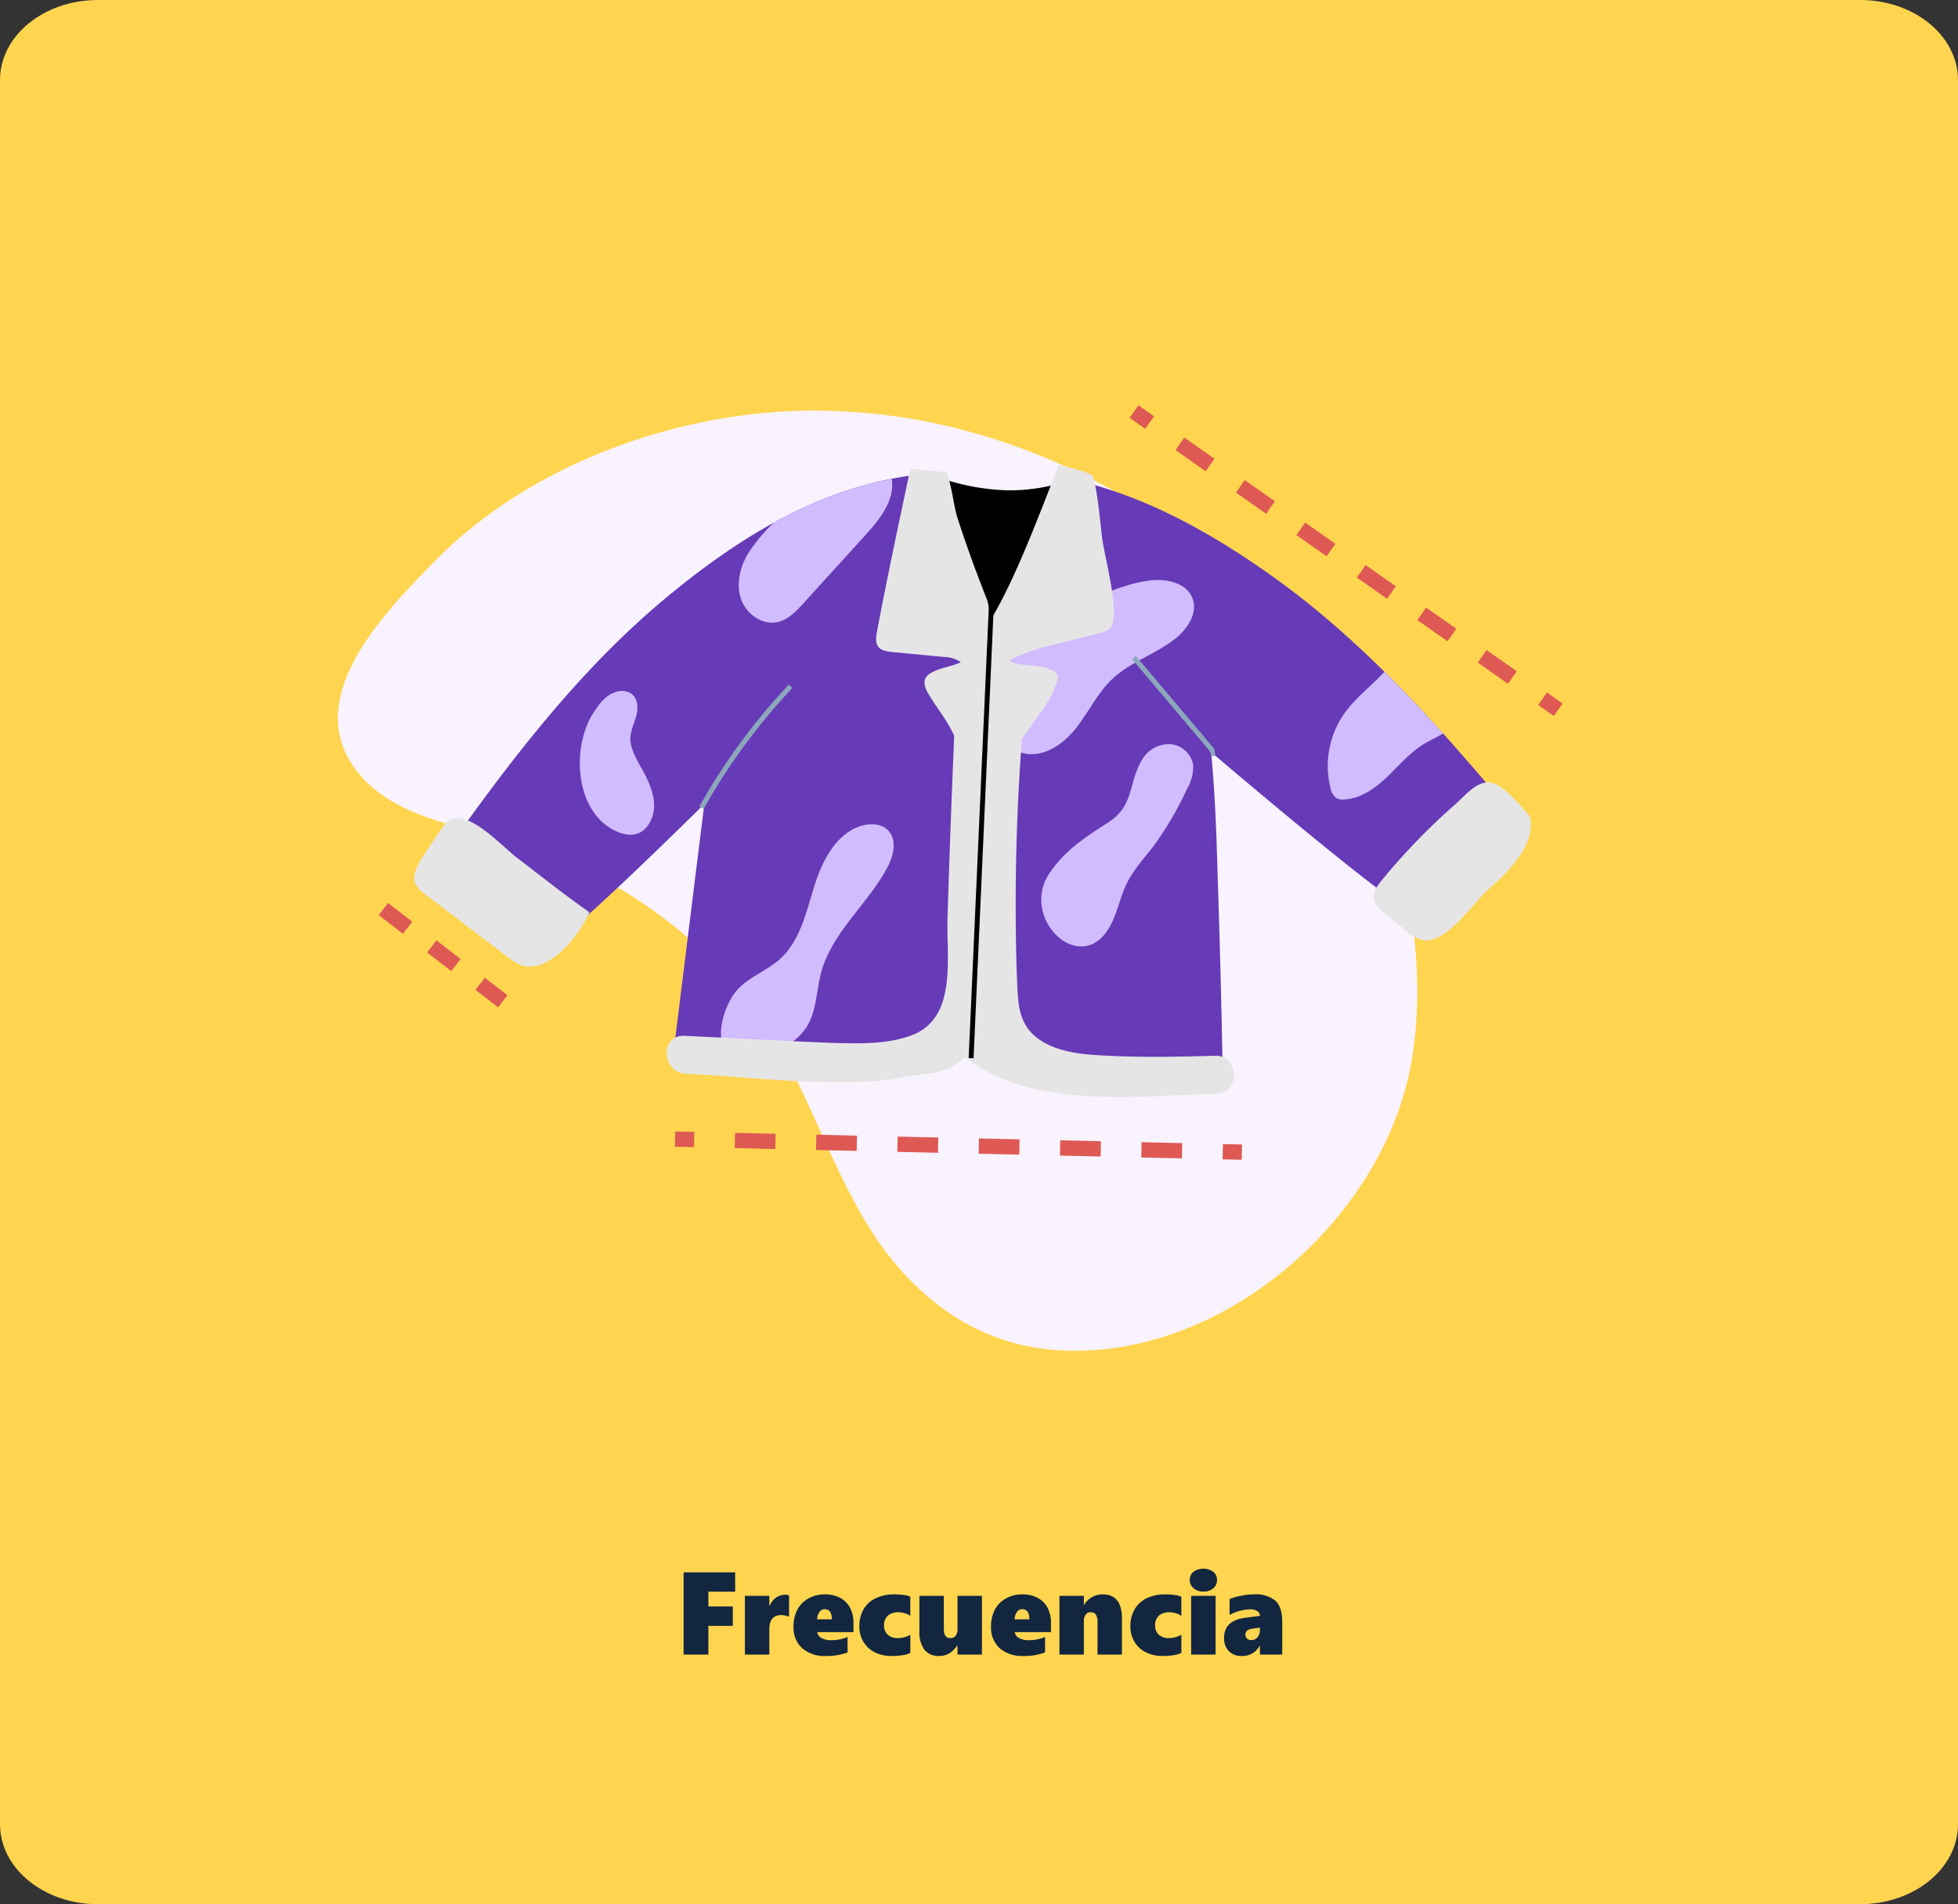 <svg xmlns="http://www.w3.org/2000/svg" xmlns:xlink="http://www.w3.org/1999/xlink" width="400" height="389" viewBox="0 0 400 389">
  <rect x="0" y="0" width="400" height="389" fill="#333333" stroke="none"/>
  <defs>
    <clipPath id="clip-path">
      <path id="Trazado_25104" data-name="Trazado 25104" d="M694.3,965.73c-12.935-9.18-26.384-16.5-40.841-19.674q-.852,2.414-1.726,4.824c-7.738,6.377-19.333.414-25.81-5.709-.033-.031-.056-.067-.086-.1-.7.075-1.394.165-2.09.259,0-.123-.006-.248-.006-.373C603.708,946.81,586.4,957.12,570.256,970.6c-17.72,14.8-31.8,33.424-45.158,52.253a79.872,79.872,0,0,0,18.746,20.366c1.536,1.174,18.972-15.4,34.629-30.812q-3.245,26.134-6.486,52.265c16.9.067,32.883.913,48.746,1.862,1.217-.515,2.452-1,3.686-1.484,2.854-1.127,5.776-2.38,7.852-4.729a1.554,1.554,0,0,1,2.411,0c2.311,2.427,4.375,5.089,6.753,7.451,13.979.8,28.126,1.464,42.976,1.523q-.349-19.637-.98-39.265c-.272-8.387-.467-18.246-1.439-28.238,18.2,15.459,42.681,35.734,44.337,34.252a79.913,79.913,0,0,0,17.09-21.775C728.622,996.556,713.127,979.093,694.3,965.73Z" transform="translate(-525.098 -944.957)" fill="#d1bcff"/>
    </clipPath>
  </defs>
  <g id="Grupo_1079034" data-name="Grupo 1079034" transform="translate(-600 -12228.486)">
    <path id="Trazado_841461" data-name="Trazado 841461" d="M20,0H380c11.046,0,20,7.318,20,16.345V372.655c0,9.027-8.954,16.345-20,16.345H20c-11.046,0-20-7.318-20-16.345V16.345C0,7.318,8.954,0,20,0Z" transform="translate(600 12228.486)" fill="#ffd54f"/>
    <path id="Trazado_842377" data-name="Trazado 842377" d="M110.713,13.156V16.18h4.992v3.961h-4.992V26H105.65V9.2h10.535v3.961ZM127.2,18.277a4.8,4.8,0,0,0-1.559-.34q-2.473,0-2.473,2.859V26h-4.992V14h4.992v2.109h.047a3.747,3.747,0,0,1,1.3-1.729,3.342,3.342,0,0,1,1.969-.592,1.691,1.691,0,0,1,.715.141Zm5.742,3.141a1.686,1.686,0,0,0,.891,1.213,4.016,4.016,0,0,0,2.016.439,8.3,8.3,0,0,0,3.3-.668v3.164a11.877,11.877,0,0,1-4.406.727,6.952,6.952,0,0,1-4.887-1.605,5.7,5.7,0,0,1-1.746-4.418,7.289,7.289,0,0,1,.768-3.41,5.523,5.523,0,0,1,2.273-2.314,6.717,6.717,0,0,1,3.322-.838,6.537,6.537,0,0,1,3.188.727,4.84,4.84,0,0,1,2.01,2.039,6.542,6.542,0,0,1,.686,3.07v1.875Zm3-2.613q0-2.074-1.488-2.074a1.259,1.259,0,0,0-1.043.568,2.836,2.836,0,0,0-.492,1.506Zm16.031,6.855a4.706,4.706,0,0,1-1.512.457,14.292,14.292,0,0,1-2.379.176,7.317,7.317,0,0,1-3.393-.768,5.6,5.6,0,0,1-2.314-2.15,5.971,5.971,0,0,1-.82-3.105,6.8,6.8,0,0,1,.873-3.533,5.691,5.691,0,0,1,2.49-2.25,8.543,8.543,0,0,1,3.75-.779,13.119,13.119,0,0,1,2.1.152,3.214,3.214,0,0,1,1.2.352V18.1a3.467,3.467,0,0,0-1.078-.516,4.331,4.331,0,0,0-1.3-.223,3.167,3.167,0,0,0-2.221.7,2.537,2.537,0,0,0-.756,1.963,2.49,2.49,0,0,0,.744,1.928,2.9,2.9,0,0,0,2.045.686,5.093,5.093,0,0,0,2.566-.668Zm9.633.34V24.148h-.047a6.568,6.568,0,0,1-1.119,1.254,4.306,4.306,0,0,1-1.125.645,3.978,3.978,0,0,1-1.459.246,3.63,3.63,0,0,1-3-1.277,5.9,5.9,0,0,1-1.031-3.773V14h4.992v6.867q0,1.77,1.324,1.77a1.3,1.3,0,0,0,1.1-.48,2.19,2.19,0,0,0,.369-1.359V14H166.6V26Zm11.684-4.582a1.686,1.686,0,0,0,.891,1.213,4.016,4.016,0,0,0,2.016.439,8.3,8.3,0,0,0,3.3-.668v3.164a11.877,11.877,0,0,1-4.406.727,6.952,6.952,0,0,1-4.887-1.605,5.7,5.7,0,0,1-1.746-4.418,7.289,7.289,0,0,1,.768-3.41,5.523,5.523,0,0,1,2.273-2.314,6.717,6.717,0,0,1,3.322-.838,6.537,6.537,0,0,1,3.188.727,4.84,4.84,0,0,1,2.01,2.039,6.542,6.542,0,0,1,.686,3.07v1.875Zm3-2.613q0-2.074-1.488-2.074a1.259,1.259,0,0,0-1.043.568,2.836,2.836,0,0,0-.492,1.506ZM190.213,26V19.449a2.912,2.912,0,0,0-.334-1.6,1.22,1.22,0,0,0-1.084-.486,1.173,1.173,0,0,0-1.008.5,2.15,2.15,0,0,0-.363,1.289V26h-4.992V14h4.992v1.875h.047a4.237,4.237,0,0,1,1.605-1.6,4.386,4.386,0,0,1,2.191-.568q3.938,0,3.938,4.969V26Zm17.133-.34a4.706,4.706,0,0,1-1.512.457,14.292,14.292,0,0,1-2.379.176,7.317,7.317,0,0,1-3.393-.768,5.6,5.6,0,0,1-2.314-2.15,5.971,5.971,0,0,1-.82-3.105,6.8,6.8,0,0,1,.873-3.533,5.691,5.691,0,0,1,2.49-2.25,8.543,8.543,0,0,1,3.75-.779,13.119,13.119,0,0,1,2.1.152,3.214,3.214,0,0,1,1.2.352V18.1a3.467,3.467,0,0,0-1.078-.516,4.331,4.331,0,0,0-1.3-.223,3.167,3.167,0,0,0-2.221.7,2.537,2.537,0,0,0-.756,1.963,2.49,2.49,0,0,0,.744,1.928,2.9,2.9,0,0,0,2.045.686,5.093,5.093,0,0,0,2.566-.668Zm7.277-14.895a2.144,2.144,0,0,1-.768,1.711,3,3,0,0,1-2.021.656,2.929,2.929,0,0,1-2-.68,2.15,2.15,0,0,1-.779-1.687,2.081,2.081,0,0,1,.756-1.67,3.518,3.518,0,0,1,4.043,0A2.068,2.068,0,0,1,214.623,10.766ZM209.338,26V14h4.992V26Zm14.051,0V24.172h-.047a3.926,3.926,0,0,1-3.656,2.121,3.5,3.5,0,0,1-2.66-1.008,3.744,3.744,0,0,1-.961-2.7q0-3.539,4.348-4.1l2.977-.387a1.135,1.135,0,0,0-.527-.961,2.4,2.4,0,0,0-1.418-.375,9.34,9.34,0,0,0-4.254,1.148V14.668a11.38,11.38,0,0,1,2.438-.691,14.186,14.186,0,0,1,2.508-.27,6.3,6.3,0,0,1,4.436,1.307q1.377,1.307,1.377,4.365V26Zm-2.953-4.078a1.106,1.106,0,0,0,.311.809,1.184,1.184,0,0,0,.885.316,1.573,1.573,0,0,0,1.271-.586,2.27,2.27,0,0,0,.486-1.5V20.5l-1.687.234Q220.436,20.949,220.436,21.922Z" transform="translate(634 12540.486)" fill="#12263f"/>
    <path id="Trazado_25092" data-name="Trazado 25092" d="M657.424,1128.556c-17.241-1.426-29.612-12.336-37.412-24.761s-12.135-26.7-19.829-39.191c-10.536-17.1-27.409-30.537-48.123-38.328-11.671-4.389-27.923-5.047-36.508-15.509-12.4-15.115,5.458-33.009,15.7-43.453,19.2-19.572,48.784-30.178,75.509-30.615s50.737,8.27,70.459,20.756c10.485,6.638,19.988,14.4,27.392,23.661,18.685,23.364,30.9,57.058,26.228,87.452C725.782,1101.479,691.654,1131.389,657.424,1128.556Z" transform="translate(157.697 11375.689)" fill="#f8f3ff"/>
    <g id="Grupo_15997" data-name="Grupo 15997" transform="translate(677.37 12311.291)">
      <g id="Grupo_15987" data-name="Grupo 15987" transform="translate(7.247 12.223)">
        <path id="Trazado_25093" data-name="Trazado 25093" d="M637.561,947.872c-.183.267-.364.538-.565.794-7.58,9.7-20.823,3.171-27.918-3.537-.033-.031-.056-.067-.086-.1a58.481,58.481,0,0,0-19.228,5.172c-17.371,8.373-23.234,22.69-25.572,41.5q-4.532,36.462-9.051,72.929c16.9.067,32.883.913,48.746,1.862,1.217-.515,2.452-1,3.686-1.484,2.855-1.127,5.776-2.38,7.852-4.729a1.554,1.554,0,0,1,2.411,0c2.312,2.427,4.375,5.089,6.753,7.451,13.979.8,28.126,1.464,42.976,1.523q-.349-19.637-.98-39.265C665.712,1002.945,665.651,960.562,637.561,947.872Z" transform="translate(-502.353 -943.145)" fill="#673ab7"/>
        <path id="Trazado_25094" data-name="Trazado 25094" d="M624.733,957.693a78.278,78.278,0,0,1-.991-12.735C603.708,946.81,586.4,957.12,570.256,970.6c-17.72,14.8-31.8,33.424-45.158,52.253a79.872,79.872,0,0,0,18.746,20.366c2.7,2.058,54.369-50.541,59.438-55.609,6.713-6.713,11.328-13.791,17.572-20.87.774-.879,2.446-2.936,4.543-5.434Q625.021,959.505,624.733,957.693Z" transform="translate(-519.199 -943.186)" fill="#673ab7"/>
        <path id="Trazado_25095" data-name="Trazado 25095" d="M651.142,965.336c-12.935-9.18-26.384-16.5-40.841-19.675-2.55,7.222-5.2,14.427-8.234,21.462,5.982,6.031,10.877,12.117,17.485,17.761,5.452,4.656,61.094,53.038,63.62,50.775a79.913,79.913,0,0,0,17.09-21.775C685.464,996.161,669.969,978.7,651.142,965.336Z" transform="translate(-476.041 -942.791)" fill="#673ab7"/>
        <path id="Trazado_25096" data-name="Trazado 25096" d="M677.971,991.286c-1.556-1.734-4.532-5.294-6.9-5.845-2.951-.687-5.392,2.541-7.549,4.432a130.558,130.558,0,0,0-15,15.525c-.868,1.061-1.768,2.3-1.6,3.66.162,1.316,1.267,2.283,2.3,3.118l4.3,3.491a7.588,7.588,0,0,0,3.449,1.912c4.813.736,10-7.3,13.213-10.217,3.816-3.462,9.765-8.868,8.723-14.68a2.293,2.293,0,0,0-.609-1.035C678.187,991.526,678.079,991.406,677.971,991.286Z" transform="translate(-450.901 -920.538)" fill="#e5e5e5"/>
        <path id="Trazado_25097" data-name="Trazado 25097" d="M542.33,998.134c-3.363-2.561-11.379-11.607-14.913-6.666q-2.486,3.481-4.731,7.128c-.916,1.49-1.826,3.31-1.113,4.908a5.573,5.573,0,0,0,1.874,1.995l16.859,12.815a12.314,12.314,0,0,0,2.5,1.6c5.779,2.489,12.472-6.141,14.29-10.663C552.038,1005.7,547.237,1001.873,542.33,998.134Z" transform="translate(-521.318 -917.921)" fill="#e5e5e5"/>
        <g id="Grupo_15986" data-name="Grupo 15986" transform="translate(5.899 1.771)">
          <g id="Grupo_15985" data-name="Grupo 15985" clip-path="url(#clip-path)">
            <g id="Grupo_15984" data-name="Grupo 15984" transform="translate(27.939 -5.641)">
              <path id="Trazado_25098" data-name="Trazado 25098" d="M564.65,1024.83c2.388-2.777,6.121-4,8.849-6.441,4.088-3.658,5.352-9.417,6.962-14.66s4.367-10.888,9.591-12.558c1.895-.605,4.2-.51,5.583.922,1.931,2.007,1.06,5.339-.276,7.782-4.034,7.384-11.223,13.09-13.411,21.215-.941,3.494-.9,7.3-2.591,10.5-2.311,4.381-9.391,8.088-14.421,6.936C559.08,1037.186,561.8,1028.142,564.65,1024.83Z" transform="translate(-532.644 -913.6)" fill="#d1bcff"/>
              <path id="Trazado_25099" data-name="Trazado 25099" d="M624.084,983.387a6.309,6.309,0,0,1,5.708-3.037,5.164,5.164,0,0,1,4.64,4.251,9,9,0,0,1-1.272,4.908,67.335,67.335,0,0,1-6.745,11.554c-1.9,2.5-4.106,4.815-5.5,7.629-1.323,2.666-1.863,5.665-3.193,8.327-5.761,11.524-18.841-.857-12.739-10.162,3.118-4.755,7.466-7.548,12.091-10.524C622.55,992.806,621.055,988.3,624.084,983.387Z" transform="translate(-509.135 -919.481)" fill="#d1bcff"/>
              <path id="Trazado_25100" data-name="Trazado 25100" d="M652.961,973.791c-2.784,3.143-6.291,5.644-8.71,9.076a18.708,18.708,0,0,0-2.783,15.245,3.092,3.092,0,0,0,1.2,2.01,2.81,2.81,0,0,0,1.558.276c3.367-.159,6.324-2.257,8.767-4.578s4.629-4.977,7.5-6.736c1.907-1.167,4.108-1.934,5.675-3.529,2.438-2.478,2.75-6.466,1.678-9.775-.8-2.477-4.83-10.63-7.768-11.026C656.692,964.3,654.884,971.619,652.961,973.791Z" transform="translate(-488.106 -928.227)" fill="#d1bcff"/>
              <path id="Trazado_25101" data-name="Trazado 25101" d="M628.885,958.985c3.47-.493,7.774.323,9.026,3.6,1.147,3-1.01,6.283-3.537,8.272-4.013,3.159-9.169,4.721-12.878,8.234-3.011,2.852-4.8,6.738-7.362,10s-6.533,6.045-10.591,5.2c-3.828-.8-6.421-4.771-6.578-8.678-.29-7.207,6.076-14.83,12.01-18.331C614.759,963.859,622.257,959.924,628.885,958.985Z" transform="translate(-512.745 -931.525)" fill="#d1bcff"/>
              <path id="Trazado_25102" data-name="Trazado 25102" d="M571.678,956.31a33.612,33.612,0,0,0-6.162,7.261c-1.562,2.776-2.288,6.2-1.18,9.182s4.4,5.238,7.495,4.493c2.123-.51,3.722-2.207,5.189-3.821l12.622-13.889c3.014-3.315,6.248-7.367,5.364-11.759-.979-4.866-7.668-8.354-11.919-5.272-1.718,1.245-2.663,3.963-3.906,5.647A68.847,68.847,0,0,1,571.678,956.31Z" transform="translate(-531.335 -941.343)" fill="#d1bcff"/>
              <path id="Trazado_25103" data-name="Trazado 25103" d="M545.743,977.892c1.164-1.821,2.441-3.605,4.585-4.3a3.562,3.562,0,0,1,3.329.439c1.21,1,1.28,2.844.89,4.362s-1.138,2.964-1.22,4.529c-.144,2.692,2.158,5.747,3.274,8.127,1.341,2.858,2.329,5.953.815,8.962-1.6,3.181-4.551,3.318-7.513,1.768C541.888,997.586,541.347,984.766,545.743,977.892Z" transform="translate(-543 -923.382)" fill="#d1bcff"/>
            </g>
          </g>
        </g>
        <path id="Trazado_25105" data-name="Trazado 25105" d="M605.463,948.577a46.447,46.447,0,0,1-17.77-4.063c2.227,3.7,3.31,8.039,5.594,11.738,1.289,2.088,2.463,4.241,3.613,6.407.126.161.267.307.385.474a20.651,20.651,0,0,1,2.374,4.72c.927,1.714,2.33,14.12,3.36,15.772,3.407-9.269,7.165-28.077,13.271-36.558A38.381,38.381,0,0,1,605.463,948.577Z" transform="translate(-484.101 -943.434)"/>
        <path id="Trazado_25106" data-name="Trazado 25106" d="M666.385,1064.466c-8.058.247-16.2.382-24.252-.13-4.256-.27-9.207-1.017-12.539-3.88-3.362-2.887-3.454-6.82-3.632-10.911-.239-5.53-.3-11.072-.3-16.606q.014-16.612,1.278-33.189l3.791-5.433a19.936,19.936,0,0,0,3.462-6.591,1.783,1.783,0,0,0,.036-.94,1.668,1.668,0,0,0-.758-.838c-2.43-1.547-5.636-.924-8.387-1.779-.248-.078-.549-.262-.482-.515.041-.154.206-.237.353-.3a46.186,46.186,0,0,1,7.084-2.524l11.148-2.787c2.333-.584,2.552-2.051,2.513-4.223-.084-4.742-1.472-9.782-2.28-14.449-.278-1.6-1.225-13.18-2.321-13.623a34.249,34.249,0,0,0-5.122-1.612c-.5-.116-1.008-.217-1.517-.314-3.682,9.264-8.418,22.2-13.46,30.843-.616,1.057-.7-2.1-1.228-3.44-2.18-5.519-4.226-11.094-6.035-16.747-.757-2.366-1.178-6.931-2.266-9.246-2.445-.148-4.887-.432-7.331-.67-2.272,10.668-4.807,22.6-6.825,33.314-.209,1.11-.359,2.416.429,3.226.83.855,2.778.89,3.889,1q4.668.447,9.338.9a6.067,6.067,0,0,1,3.473,1.074c-1.887.908-4.017,1.057-5.882,2.085a3.188,3.188,0,0,0-1.263,1.061c-.61,1.024-.056,2.327.556,3.351,1.715,2.869,3.91,5.52,5.247,8.547q-.8,18.628-1.37,37.265c-.25,8.183,2.052,20.455-7.412,23.932-4.962,1.823-10.4,1.662-15.6,1.545-10.259-.386-20.514-.979-30.766-1.469-4.983-.239-4.649,7.509.3,7.746,12.97.621,26.6,2.513,39.564,1.428a38.415,38.415,0,0,0,4.523-.657c5.116-1.052,8.966-.254,13.03-4.212,13.226,10.8,35.453,8.006,51.315,7.521C671.677,1072.06,671.378,1064.313,666.385,1064.466Z" transform="translate(-502.783 -943.822)" fill="#e5e5e5"/>
        <path id="Trazado_25107" data-name="Trazado 25107" d="M559.364,997.8l-.872-.489a126.885,126.885,0,0,1,18.267-24.887l.728.685A125.884,125.884,0,0,0,559.364,997.8Z" transform="translate(-500.23 -927.594)" fill="#8ba8bb"/>
        <path id="Trazado_25108" data-name="Trazado 25108" d="M631.609,989.288l-.475-.88h0a.1.1,0,0,0-.038.053,1,1,0,0,0-.268-.57l-15.671-18.555.764-.645,15.671,18.555a1.837,1.837,0,0,1,.486,1.4A.909.909,0,0,1,631.609,989.288Z" transform="translate(-468.486 -929.697)" fill="#8ba8bb"/>
        <path id="Trazado_25109" data-name="Trazado 25109" d="M594.716,1058.487l-1-.045q1.189-26.617,2.378-53.234,1.113-24.911,2.226-49.823l1,.045q-1.113,24.912-2.226,49.823Q595.9,1031.869,594.716,1058.487Z" transform="translate(-480.443 -937.326)"/>
      </g>
      <g id="Grupo_15991" data-name="Grupo 15991" transform="translate(153.403 0)">
        <g id="Grupo_15988" data-name="Grupo 15988" transform="translate(0)">
          <rect id="Rectángulo_3888" data-name="Rectángulo 3888" width="3.122" height="3.901" transform="translate(0 2.554) rotate(-54.894)" fill="#de5954"/>
        </g>
        <g id="Grupo_15989" data-name="Grupo 15989" transform="translate(9.366 6.584)">
          <path id="Trazado_25110" data-name="Trazado 25110" d="M688.89,990.508l-6.174-4.342,1.8-2.553,6.174,4.34Zm-12.35-8.681-6.174-4.34,1.8-2.555,6.174,4.34Zm-12.35-8.681-6.174-4.342,1.795-2.553,6.176,4.34Zm-12.35-8.681-6.174-4.34,1.795-2.555,6.174,4.34Zm-12.35-8.682-6.174-4.34,1.795-2.553,6.174,4.34ZM627.14,947.1l-6.174-4.34,1.795-2.555,6.174,4.34Z" transform="translate(-620.966 -940.209)" fill="#de5954"/>
        </g>
        <g id="Grupo_15990" data-name="Grupo 15990" transform="translate(83.466 58.669)">
          <rect id="Rectángulo_3889" data-name="Rectángulo 3889" width="3.122" height="3.901" transform="translate(0 2.554) rotate(-54.894)" fill="#de5954"/>
        </g>
      </g>
      <g id="Grupo_15995" data-name="Grupo 15995" transform="translate(60.503 148.334)">
        <g id="Grupo_15992" data-name="Grupo 15992" transform="translate(111.89 2.573)">
          <rect id="Rectángulo_3890" data-name="Rectángulo 3890" width="3.122" height="3.901" transform="translate(0 3.121) rotate(-88.679)" fill="#de5954"/>
        </g>
        <g id="Grupo_15993" data-name="Grupo 15993" transform="translate(12.21 0.282)">
          <path id="Trazado_25111" data-name="Trazado 25111" d="M654.639,1036.435l-8.308-.19.07-3.122,8.306.19Zm-16.614-.384-8.308-.19.07-3.121,8.308.19Zm-16.615-.381-8.308-.192.073-3.121,8.306.192Zm-16.612-.382-8.306-.19.07-3.121,8.306.19Zm-16.615-.381-8.308-.192.073-3.121,8.308.192Zm-16.612-.382-8.306-.19.07-3.121,8.306.19Z" transform="translate(-563.264 -1031.213)" fill="#de5954"/>
        </g>
        <g id="Grupo_15994" data-name="Grupo 15994" transform="translate(0 0)">
          <rect id="Rectángulo_3891" data-name="Rectángulo 3891" width="3.122" height="3.903" transform="matrix(0.023, -1, 1, 0.023, 0, 3.121)" fill="#de5954"/>
        </g>
      </g>
      <g id="Grupo_15996" data-name="Grupo 15996" transform="translate(0 101.665)">
        <path id="Trazado_25112" data-name="Trazado 25112" d="M541.058,1022.44l-4.623-3.572,1.909-2.469,4.623,3.572Zm-9.564-7.388-4.94-3.818,1.909-2.471,4.94,3.819Zm-9.879-7.635-4.94-3.818,1.909-2.469,4.94,3.818Z" transform="translate(-516.675 -1001.13)" fill="#de5954"/>
      </g>
    </g>
  </g>
</svg>
